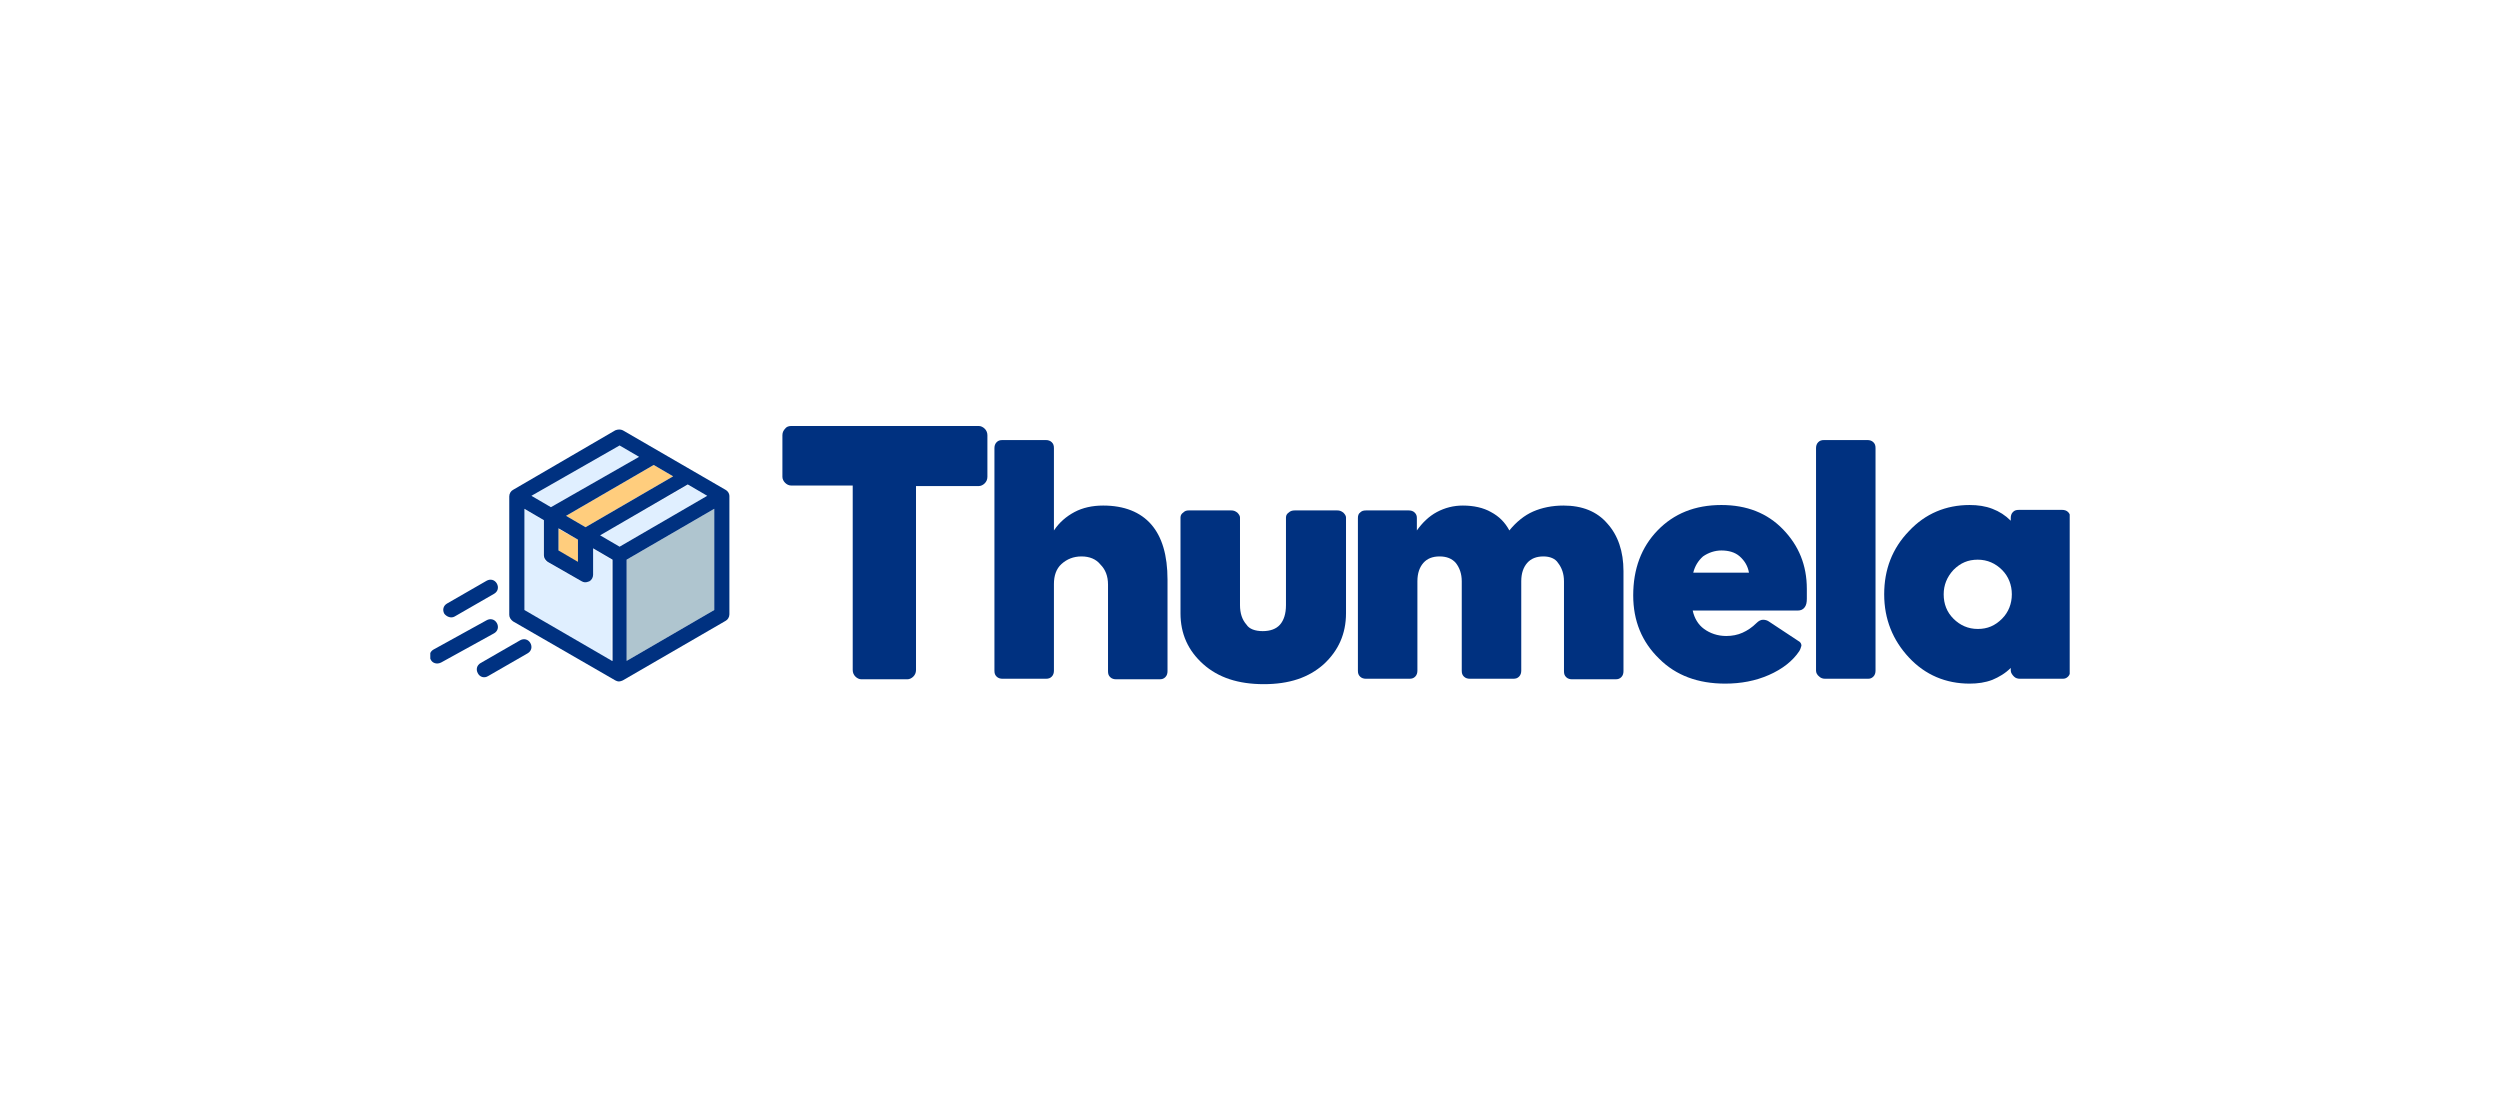<svg width="581" height="259" viewBox="0 0 581 259" fill="none" xmlns="http://www.w3.org/2000/svg">
<rect width="581" height="259" fill="white"/>
<g clip-path="url(#clip0)">
<path d="M181.831 110.824V101.138C181.831 100.509 182.083 100.006 182.46 99.629C182.711 99.252 183.214 99 183.843 99H227.461C227.964 99 228.466 99.252 228.844 99.629C229.221 100.006 229.472 100.509 229.472 101.138V110.824C229.472 111.453 229.221 111.956 228.844 112.333C228.466 112.711 227.964 112.962 227.461 112.962H212.879V155.73C212.879 156.358 212.628 156.862 212.251 157.239C211.874 157.616 211.371 157.868 210.868 157.868H200.184C199.681 157.868 199.178 157.616 198.801 157.239C198.424 156.862 198.172 156.358 198.172 155.73V112.836H183.843C183.34 112.836 182.837 112.585 182.46 112.208C182.083 111.83 181.831 111.327 181.831 110.824Z" fill="#003180"/>
<path d="M251.344 129.314C249.459 129.314 247.95 129.943 246.693 131.075C245.436 132.208 244.933 133.843 244.933 135.73V155.855C244.933 156.358 244.808 156.862 244.431 157.239C244.053 157.616 243.676 157.742 243.048 157.742H232.992C232.489 157.742 231.986 157.616 231.609 157.239C231.232 156.862 231.106 156.484 231.106 155.855V104.157C231.106 103.654 231.232 103.151 231.609 102.774C231.986 102.396 232.363 102.27 232.992 102.27H243.048C243.551 102.27 244.053 102.396 244.431 102.774C244.808 103.151 244.933 103.528 244.933 104.157V123.277C246.19 121.39 247.824 120.006 249.71 119C251.595 117.994 253.858 117.491 256.372 117.491C261.274 117.491 265.045 119 267.56 121.893C270.074 124.786 271.331 129.063 271.331 134.723V155.981C271.331 156.484 271.205 156.987 270.828 157.365C270.451 157.742 270.074 157.868 269.445 157.868H259.389C258.886 157.868 258.383 157.742 258.006 157.365C257.629 156.987 257.503 156.61 257.503 155.981V135.855C257.503 133.843 256.875 132.333 255.744 131.201C254.738 129.943 253.23 129.314 251.344 129.314Z" fill="#003180"/>
<path d="M293.454 146.673C295.214 146.673 296.597 146.17 297.476 145.163C298.356 144.157 298.859 142.648 298.859 140.635V120.258C298.859 119.755 299.111 119.377 299.488 119.126C299.865 118.748 300.368 118.623 300.87 118.623H310.801C311.304 118.623 311.681 118.748 312.183 119.126C312.561 119.503 312.812 119.88 312.812 120.258V142.522C312.812 147.302 311.052 151.201 307.658 154.346C304.139 157.491 299.613 159 293.705 159C287.797 159 283.146 157.491 279.627 154.346C276.107 151.201 274.347 147.302 274.347 142.522V120.258C274.347 119.755 274.599 119.377 274.976 119.126C275.353 118.748 275.73 118.623 276.233 118.623H286.163C286.666 118.623 287.043 118.748 287.546 119.126C287.923 119.503 288.175 119.88 288.175 120.258V140.635C288.175 142.522 288.677 144.031 289.683 145.163C290.311 146.17 291.694 146.673 293.454 146.673Z" fill="#003180"/>
<path d="M358.693 129.314C357.059 129.314 355.801 129.818 354.922 130.824C354.042 131.83 353.539 133.214 353.539 135.101V155.855C353.539 156.358 353.413 156.862 353.036 157.239C352.659 157.616 352.282 157.742 351.653 157.742H341.597C341.094 157.742 340.592 157.616 340.215 157.239C339.837 156.862 339.712 156.484 339.712 155.855V135.101C339.712 133.34 339.209 131.956 338.329 130.824C337.449 129.818 336.192 129.314 334.558 129.314C332.924 129.314 331.667 129.818 330.787 130.824C329.907 131.83 329.404 133.214 329.404 135.101V155.855C329.404 156.358 329.279 156.862 328.901 157.239C328.524 157.616 328.147 157.742 327.519 157.742H317.463C316.96 157.742 316.457 157.616 316.08 157.239C315.703 156.862 315.577 156.484 315.577 155.855V120.384C315.577 119.881 315.703 119.377 316.08 119.126C316.457 118.748 316.834 118.623 317.463 118.623H327.393C327.896 118.623 328.399 118.748 328.776 119.126C329.153 119.503 329.279 119.881 329.279 120.384V123.277C330.536 121.516 332.044 120.006 333.93 119C335.815 117.994 337.826 117.491 339.963 117.491C342.477 117.491 344.74 117.994 346.5 119C348.385 120.006 349.768 121.39 350.773 123.277C352.408 121.264 354.293 119.755 356.304 118.874C358.316 117.994 360.704 117.491 363.344 117.491C367.743 117.491 371.137 118.874 373.525 121.642C376.039 124.409 377.296 128.182 377.296 132.711V155.981C377.296 156.484 377.171 156.987 376.794 157.365C376.416 157.742 376.039 157.868 375.411 157.868H365.355C364.852 157.868 364.349 157.742 363.972 157.365C363.595 156.987 363.469 156.61 363.469 155.981V135.101C363.469 133.34 362.966 131.956 362.087 130.824C361.458 129.818 360.201 129.314 358.693 129.314Z" fill="#003180"/>
<path d="M418.149 151.327C416.641 153.591 414.253 155.478 411.11 156.862C407.968 158.245 404.574 158.874 400.928 158.874C394.643 158.874 389.489 156.987 385.593 153.088C381.57 149.189 379.559 144.283 379.559 138.371C379.559 132.208 381.445 127.176 385.216 123.277C388.987 119.377 393.889 117.365 400.048 117.365C405.956 117.365 410.733 119.252 414.378 123.025C418.024 126.799 419.909 131.327 419.909 136.862V139.126C419.909 140.006 419.783 140.635 419.406 141.138C419.029 141.642 418.526 141.893 417.772 141.893H393.386C393.763 143.654 394.643 145.164 396.026 146.17C397.409 147.176 399.168 147.805 401.18 147.805C402.562 147.805 403.819 147.553 404.951 147.05C406.082 146.547 407.213 145.792 408.219 144.786C408.722 144.283 409.225 144.031 409.727 144.031C410.23 144.031 410.733 144.157 411.236 144.535L417.898 148.937C418.401 149.189 418.652 149.566 418.652 150.069C418.526 150.447 418.401 150.95 418.149 151.327ZM393.512 133.088H406.459C406.208 131.579 405.454 130.321 404.322 129.314C403.191 128.308 401.682 127.931 400.048 127.931C398.54 127.931 397.032 128.434 395.775 129.314C394.643 130.321 393.889 131.579 393.512 133.088Z" fill="#003180"/>
<path d="M422.046 155.855V104.157C422.046 103.654 422.172 103.151 422.549 102.774C422.926 102.396 423.303 102.27 423.932 102.27H433.988C434.491 102.27 434.993 102.396 435.37 102.774C435.748 103.151 435.873 103.528 435.873 104.157V155.855C435.873 156.358 435.748 156.862 435.37 157.239C434.993 157.616 434.616 157.742 434.113 157.742H424.183C423.68 157.742 423.177 157.616 422.8 157.239C422.298 156.862 422.046 156.358 422.046 155.855Z" fill="#003180"/>
<path d="M467.299 155.855V155.226C466.042 156.484 464.533 157.365 463.025 157.994C461.391 158.623 459.631 158.874 457.745 158.874C452.214 158.874 447.438 156.862 443.667 152.836C439.896 148.811 437.885 143.906 437.885 138.119C437.885 132.333 439.77 127.428 443.667 123.403C447.438 119.377 452.214 117.365 457.745 117.365C459.631 117.365 461.391 117.616 463.025 118.245C464.659 118.874 466.042 119.755 467.299 121.013V120.384C467.299 119.88 467.424 119.377 467.801 119C468.179 118.623 468.556 118.497 469.184 118.497H479.24C479.743 118.497 480.246 118.623 480.623 119C481 119.377 481.126 119.755 481.126 120.384V155.855C481.126 156.358 481 156.862 480.623 157.239C480.246 157.616 479.869 157.742 479.366 157.742H469.436C468.933 157.742 468.43 157.616 468.053 157.239C467.676 156.862 467.299 156.358 467.299 155.855ZM451.712 138.119C451.712 140.384 452.466 142.27 453.974 143.78C455.483 145.289 457.368 146.17 459.631 146.17C461.893 146.17 463.653 145.415 465.287 143.78C466.796 142.27 467.55 140.258 467.55 138.119C467.55 135.981 466.796 133.969 465.287 132.459C463.779 130.95 461.893 130.069 459.631 130.069C457.368 130.069 455.608 130.824 453.974 132.459C452.466 134.094 451.712 135.981 451.712 138.119Z" fill="#003180"/>
<path d="M136.076 122.522L156.44 110.698L151.914 108.057L131.551 119.881L136.076 122.522Z" fill="#FFCD7D"/>
<path d="M129.791 128.057L134.316 130.698V125.415L129.791 122.899V128.057Z" fill="#FFCD7D"/>
<path d="M148.521 106.17L143.995 103.528L123.506 115.226L128.031 117.868L148.521 106.17Z" fill="#E0EFFF"/>
<path d="M159.834 112.711L139.47 124.409L143.995 127.05L164.359 115.226L159.834 112.711Z" fill="#E0EFFF"/>
<path d="M137.71 133.591C137.71 134.22 137.333 134.723 136.83 135.101C136.83 135.101 135.951 135.604 135.071 135.101L127.151 130.572C126.649 130.321 126.272 129.692 126.272 129.063V120.887L121.746 118.245V141.767L142.11 153.591V130.069L137.71 127.428V133.591Z" fill="#E0EFFF"/>
<path d="M145.63 153.591L165.993 141.767V118.245L145.63 130.069V153.591Z" fill="#AFC5CF"/>
<path d="M105.657 143.277L114.833 137.994C115.713 137.491 115.964 136.484 115.461 135.604C114.958 134.723 113.953 134.472 113.073 134.975L103.897 140.258C103.017 140.761 102.765 141.767 103.268 142.648C103.771 143.277 104.777 143.78 105.657 143.277Z" fill="#003282"/>
<path d="M168.633 113.843L144.75 100.006C144.247 99.755 143.618 99.755 142.99 100.006L119.232 113.843C118.729 114.094 118.352 114.723 118.352 115.352V142.899C118.352 143.528 118.729 144.031 119.232 144.409L142.99 158.12C143.241 158.245 143.493 158.371 143.87 158.371C144.121 158.371 144.498 158.245 144.75 158.12L168.633 144.283C169.136 144.031 169.513 143.403 169.513 142.774V115.226C169.513 114.723 169.136 114.094 168.633 113.843ZM156.44 110.698L136.076 122.522L131.551 119.881L151.914 108.057L156.44 110.698ZM134.316 125.415V130.572L129.791 127.931V122.774L134.316 125.415ZM143.995 103.528L148.521 106.17L128.031 117.868L123.506 115.226L143.995 103.528ZM142.235 153.591L121.872 141.767V118.245L126.397 120.887V129.063C126.397 129.692 126.774 130.195 127.277 130.572L135.196 135.101C136.076 135.604 136.83 135.101 136.956 135.101C137.459 134.849 137.836 134.22 137.836 133.591V127.428L142.361 130.069V153.591H142.235ZM143.995 127.05L139.47 124.409L159.834 112.585L164.359 115.226L143.995 127.05ZM165.993 141.767L145.629 153.591V130.069L165.993 118.245V141.767Z" fill="#003180"/>
<path d="M113.073 144.157L100.754 150.95C99.874 151.453 99.623 152.459 100.126 153.34C100.503 154.094 101.508 154.472 102.514 153.969L114.833 147.176C115.713 146.673 115.964 145.667 115.461 144.786C114.958 143.906 113.953 143.654 113.073 144.157Z" fill="#003282"/>
<path d="M113.45 157.113L122.626 151.83C123.506 151.327 123.757 150.321 123.255 149.44C122.752 148.56 121.746 148.308 120.866 148.811L111.69 154.094C110.81 154.597 110.559 155.604 111.062 156.484C111.439 157.239 112.444 157.742 113.45 157.113Z" fill="#003282"/>
</g>
<defs>
<clipPath id="clip0">
<rect width="381" height="60" fill="white" transform="translate(100 99)"/>
</clipPath>
</defs>
</svg>
